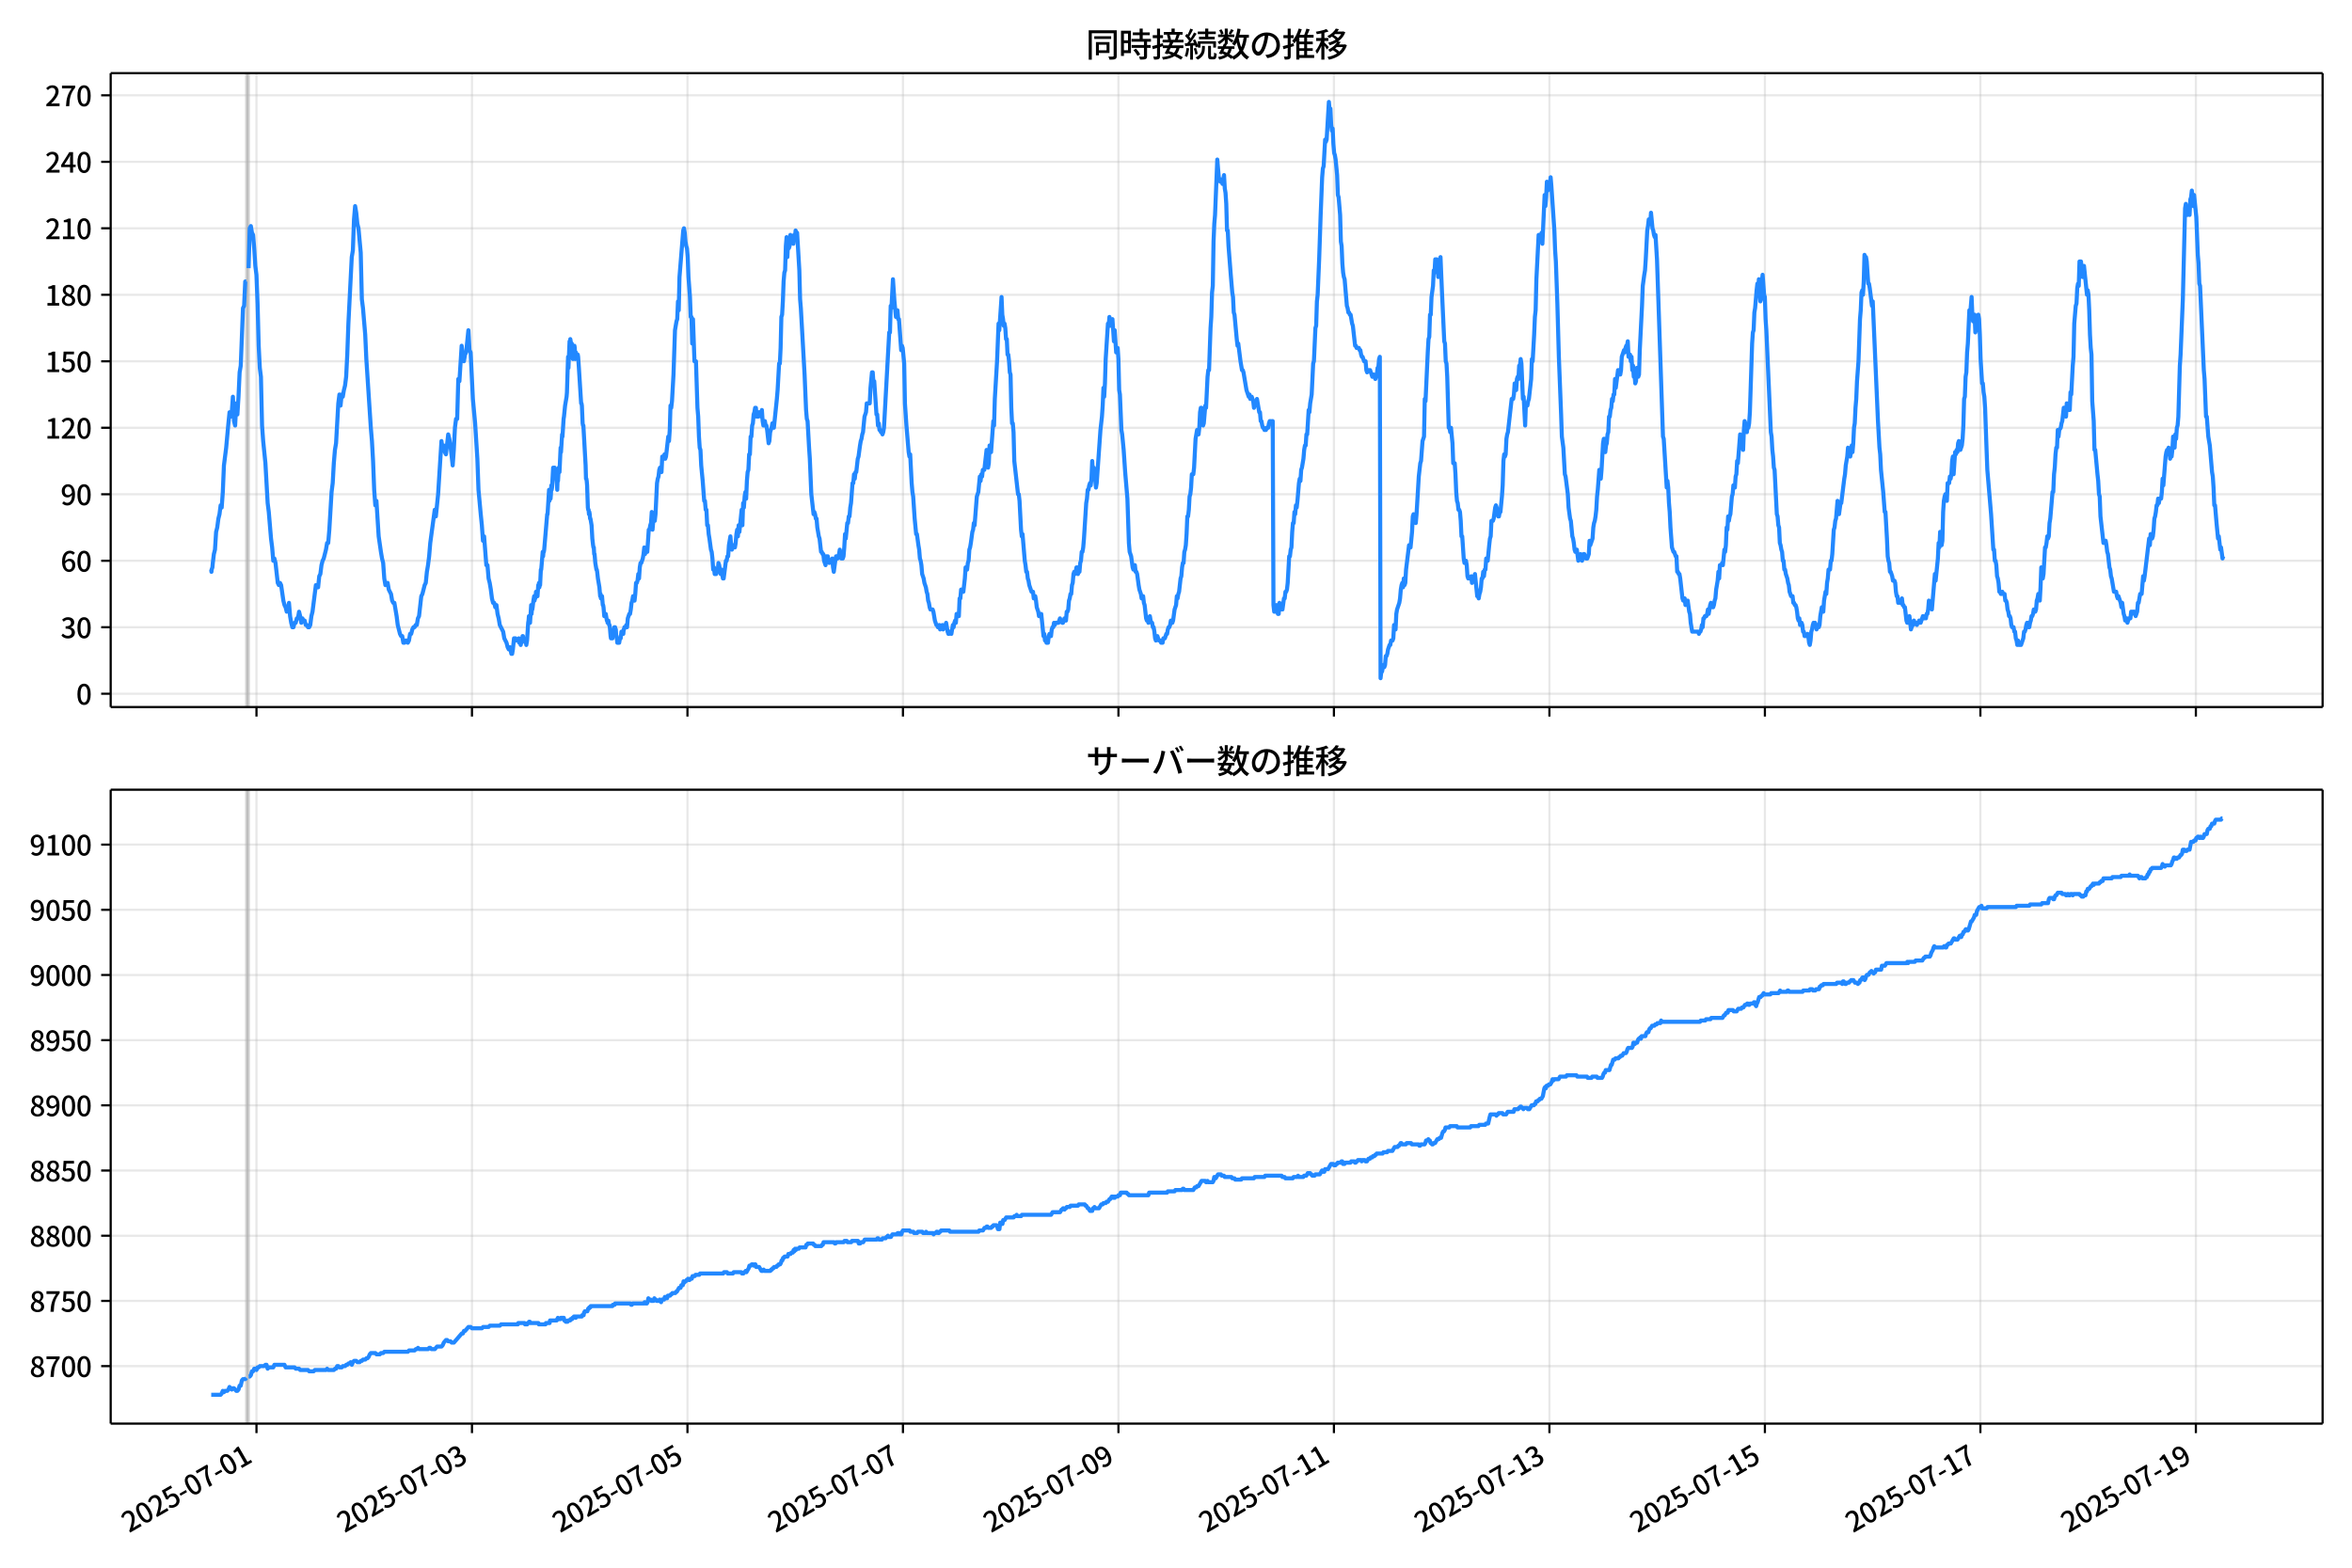 <!DOCTYPE svg  PUBLIC '-//W3C//DTD SVG 1.1//EN'  'http://www.w3.org/Graphics/SVG/1.1/DTD/svg11.dtd'>
<svg version="1.1" viewBox="0 0 864 576" xmlns="http://www.w3.org/2000/svg" xmlns:xlink="http://www.w3.org/1999/xlink">
 <defs>
  <style type="text/css">*{stroke-linejoin: round; stroke-linecap: butt}</style>
 </defs>
 <g id="aa">
  <g id="ab">
   <path d="m0 576h864v-576h-864z" fill="#fff"/>
  </g>
  <g id="ac">
   <g id="ad">
    <path d="m40.66 259.78h812.54v-232.9h-812.54z" fill="#fff"/>
   </g>
   <g id="ae">
    <path d="m90.508 259.78h.825v-232.9h-.825z" clip-path="url(#c)" fill="#808080" opacity=".3" stroke="#808080"/>
   </g>
   <g id="af">
    <g id="ag">
     <g id="ah">
      <path d="m94.218 259.78v-232.9" clip-path="url(#c)" fill="none" stroke="#b0b0b0" stroke-linecap="square" stroke-opacity=".3" stroke-width=".8"/>
     </g>
     <g id="ai">
      <defs>
       <path id="e" d="m0 0v3.5" stroke="#000" stroke-width=".8"/>
      </defs>
      <use x="94.218" y="259.778" stroke="#000000" stroke-width=".8" xlink:href="#e"/>
     </g>
    </g>
    <g id="aj">
     <g id="ak">
      <path d="m173.38 259.78v-232.9" clip-path="url(#c)" fill="none" stroke="#b0b0b0" stroke-linecap="square" stroke-opacity=".3" stroke-width=".8"/>
     </g>
     <g id="al">
      <use x="173.377" y="259.778" stroke="#000000" stroke-width=".8" xlink:href="#e"/>
     </g>
    </g>
    <g id="am">
     <g id="an">
      <path d="m252.54 259.78v-232.9" clip-path="url(#c)" fill="none" stroke="#b0b0b0" stroke-linecap="square" stroke-opacity=".3" stroke-width=".8"/>
     </g>
     <g id="ao">
      <use x="252.536" y="259.778" stroke="#000000" stroke-width=".8" xlink:href="#e"/>
     </g>
    </g>
    <g id="ap">
     <g id="aq">
      <path d="m331.69 259.78v-232.9" clip-path="url(#c)" fill="none" stroke="#b0b0b0" stroke-linecap="square" stroke-opacity=".3" stroke-width=".8"/>
     </g>
     <g id="ar">
      <use x="331.694" y="259.778" stroke="#000000" stroke-width=".8" xlink:href="#e"/>
     </g>
    </g>
    <g id="as">
     <g id="at">
      <path d="m410.85 259.78v-232.9" clip-path="url(#c)" fill="none" stroke="#b0b0b0" stroke-linecap="square" stroke-opacity=".3" stroke-width=".8"/>
     </g>
     <g id="au">
      <use x="410.853" y="259.778" stroke="#000000" stroke-width=".8" xlink:href="#e"/>
     </g>
    </g>
    <g id="av">
     <g id="aw">
      <path d="m490.01 259.78v-232.9" clip-path="url(#c)" fill="none" stroke="#b0b0b0" stroke-linecap="square" stroke-opacity=".3" stroke-width=".8"/>
     </g>
     <g id="ax">
      <use x="490.012" y="259.778" stroke="#000000" stroke-width=".8" xlink:href="#e"/>
     </g>
    </g>
    <g id="ay">
     <g id="az">
      <path d="m569.17 259.78v-232.9" clip-path="url(#c)" fill="none" stroke="#b0b0b0" stroke-linecap="square" stroke-opacity=".3" stroke-width=".8"/>
     </g>
     <g id="ba">
      <use x="569.17" y="259.778" stroke="#000000" stroke-width=".8" xlink:href="#e"/>
     </g>
    </g>
    <g id="bb">
     <g id="bc">
      <path d="m648.33 259.78v-232.9" clip-path="url(#c)" fill="none" stroke="#b0b0b0" stroke-linecap="square" stroke-opacity=".3" stroke-width=".8"/>
     </g>
     <g id="bd">
      <use x="648.329" y="259.778" stroke="#000000" stroke-width=".8" xlink:href="#e"/>
     </g>
    </g>
    <g id="be">
     <g id="bf">
      <path d="m727.49 259.78v-232.9" clip-path="url(#c)" fill="none" stroke="#b0b0b0" stroke-linecap="square" stroke-opacity=".3" stroke-width=".8"/>
     </g>
     <g id="bg">
      <use x="727.488" y="259.778" stroke="#000000" stroke-width=".8" xlink:href="#e"/>
     </g>
    </g>
    <g id="bh">
     <g id="bi">
      <path d="m806.65 259.78v-232.9" clip-path="url(#c)" fill="none" stroke="#b0b0b0" stroke-linecap="square" stroke-opacity=".3" stroke-width=".8"/>
     </g>
     <g id="bj">
      <use x="806.646" y="259.778" stroke="#000000" stroke-width=".8" xlink:href="#e"/>
     </g>
    </g>
   </g>
   <g id="bk">
    <g id="bl">
     <g id="bm">
      <path d="m40.66 254.89h812.54" clip-path="url(#c)" fill="none" stroke="#b0b0b0" stroke-linecap="square" stroke-opacity=".3" stroke-width=".8"/>
     </g>
     <g id="bn">
      <defs>
       <path id="g" d="m0 0h-3.5" stroke="#000" stroke-width=".8"/>
      </defs>
      <use x="40.66" y="254.892" stroke="#000000" stroke-width=".8" xlink:href="#g"/>
     </g>
     <g id="bo">
      <!-- 0 -->
      <g transform="translate(27.96 258.88) scale(.1 -.1)">
       <defs>
        <path id="a" transform="scale(.016)" d="m1830-90q-460 0-806 275-346 276-535 823-188 547-188 1366 0 820 188 1357 189 538 535 803 346 266 806 266 461 0 800-269 340-269 528-803 189-534 189-1354 0-819-189-1366-188-547-528-823-339-275-800-275zm0 589q237 0 422 185 186 186 288 599 103 413 103 1091 0 679-103 1082-102 403-288 582-185 180-422 180-236 0-422-180-186-179-292-582-105-403-105-1082 0-678 105-1091 106-413 292-599 186-185 422-185z"/>
       </defs>
       <use xlink:href="#a"/>
      </g>
     </g>
    </g>
    <g id="bp">
     <g id="bq">
      <path d="m40.66 230.46h812.54" clip-path="url(#c)" fill="none" stroke="#b0b0b0" stroke-linecap="square" stroke-opacity=".3" stroke-width=".8"/>
     </g>
     <g id="br">
      <use x="40.66" y="230.462" stroke="#000000" stroke-width=".8" xlink:href="#g"/>
     </g>
     <g id="bs">
      <!-- 30 -->
      <g transform="translate(22.26 234.45) scale(.1 -.1)">
       <defs>
        <path id="m" transform="scale(.016)" d="m1715-90q-371 0-656 90t-503 240q-217 150-377 323l359 474q211-205 479-359 269-153 634-153 269 0 467 92 199 93 311 266t112 423q0 256-125 451t-429 300q-304 106-835 106v551q467 0 732 105 266 106 384 291 119 186 119 423 0 307-192 489-192 183-531 183-269 0-503-119-233-118-438-316l-384 460q282 256 614 413 333 157 737 157 422 0 748-144 327-144 512-413 186-269 186-659 0-403-221-685-221-281-592-422v-26q269-70 490-227t349-400 128-557q0-422-215-726-214-304-573-468-358-163-787-163z"/>
       </defs>
       <use xlink:href="#m"/>
       <use transform="translate(57)" xlink:href="#a"/>
      </g>
     </g>
    </g>
    <g id="bt">
     <g id="bu">
      <path d="m40.66 206.03h812.54" clip-path="url(#c)" fill="none" stroke="#b0b0b0" stroke-linecap="square" stroke-opacity=".3" stroke-width=".8"/>
     </g>
     <g id="bv">
      <use x="40.66" y="206.032" stroke="#000000" stroke-width=".8" xlink:href="#g"/>
     </g>
     <g id="bw">
      <!-- 60 -->
      <g transform="translate(22.26 210.02) scale(.1 -.1)">
       <defs>
        <path id="w" transform="scale(.016)" d="m1971-90q-339 0-634 144-294 144-518 435-224 292-352 733-128 442-128 1044 0 678 147 1161 148 483 397 784 250 301 570 445t665 144q397 0 688-147 292-147 490-359l-403-448q-128 154-327 253-198 99-409 99-307 0-567-182-259-182-413-605-153-422-153-1145 0-608 115-1002t326-589q212-195 493-195 212 0 375 121 163 122 259 343t96 522q0 300-90 511-89 212-259 320-169 109-419 109-211 0-451-134t-458-461l-25 538q134 192 313 323t374 201q196 71 375 71 397 0 694-163 298-163 467-490 170-326 170-825 0-468-195-817-195-348-512-544-317-195-701-195z"/>
       </defs>
       <use xlink:href="#w"/>
       <use transform="translate(57)" xlink:href="#a"/>
      </g>
     </g>
    </g>
    <g id="bx">
     <g id="by">
      <path d="m40.66 181.6h812.54" clip-path="url(#c)" fill="none" stroke="#b0b0b0" stroke-linecap="square" stroke-opacity=".3" stroke-width=".8"/>
     </g>
     <g id="bz">
      <use x="40.66" y="181.602" stroke="#000000" stroke-width=".8" xlink:href="#g"/>
     </g>
     <g id="ca">
      <!-- 90 -->
      <g transform="translate(22.26 185.59) scale(.1 -.1)">
       <defs>
        <path id="l" transform="scale(.016)" d="m1562-90q-410 0-708 150-297 151-502 356l403 461q141-160 346-256t422-96q224 0 425 102 202 103 352 333 151 230 237 614 87 384 87 941 0 589-115 970t-323 563-496 182q-205 0-372-118-166-118-262-336t-96-525q0-301 86-512 87-211 259-323 173-112 417-112 224 0 460 141 237 141 448 461l32-544q-134-180-313-314t-371-208-384-74q-391 0-689 166-297 167-467 496-169 330-169 823 0 467 195 816t515 541 698 192q339 0 636-138 298-137 519-419 221-281 349-710t128-1018q0-691-141-1187t-391-807q-249-310-563-461-313-150-652-150z"/>
       </defs>
       <use xlink:href="#l"/>
       <use transform="translate(57)" xlink:href="#a"/>
      </g>
     </g>
    </g>
    <g id="cb">
     <g id="cc">
      <path d="m40.66 157.17h812.54" clip-path="url(#c)" fill="none" stroke="#b0b0b0" stroke-linecap="square" stroke-opacity=".3" stroke-width=".8"/>
     </g>
     <g id="cd">
      <use x="40.66" y="157.172" stroke="#000000" stroke-width=".8" xlink:href="#g"/>
     </g>
     <g id="ce">
      <!-- 120 -->
      <g transform="translate(16.56 161.16) scale(.1 -.1)">
       <defs>
        <path id="j" transform="scale(.016)" d="m544 0v608h1037v3277h-845v467q333 58 579 147 247 90 451 218h557v-4109h915v-608h-2694z"/>
        <path id="b" transform="scale(.016)" d="m282 0v429q697 621 1164 1136 468 515 701 956 234 442 234 826 0 256-87 451-86 196-262 301-176 106-445 106-275 0-506-151-230-150-422-368l-416 410q301 333 637 518 336 186 803 186 429 0 749-176t496-493 176-745q0-455-224-919t-615-935q-390-470-889-950 186 20 394 36t374 16h1184v-634h-3046z"/>
       </defs>
       <use xlink:href="#j"/>
       <use transform="translate(57)" xlink:href="#b"/>
       <use transform="translate(114)" xlink:href="#a"/>
      </g>
     </g>
    </g>
    <g id="cf">
     <g id="cg">
      <path d="m40.66 132.74h812.54" clip-path="url(#c)" fill="none" stroke="#b0b0b0" stroke-linecap="square" stroke-opacity=".3" stroke-width=".8"/>
     </g>
     <g id="ch">
      <use x="40.66" y="132.743" stroke="#000000" stroke-width=".8" xlink:href="#g"/>
     </g>
     <g id="ci">
      <!-- 150 -->
      <g transform="translate(16.56 136.73) scale(.1 -.1)">
       <defs>
        <path id="h" transform="scale(.016)" d="m1715-90q-365 0-653 90t-506 237q-217 147-383 307l352 480q134-134 294-246t361-183q202-70 452-70 262 0 473 118 212 119 333 346 122 227 122 541 0 460-247 716-246 256-649 256-224 0-384-64t-365-198l-365 237 141 2240h2387v-627h-1747l-109-1204q154 77 307 118 154 42 340 42 397 0 723-160t518-490q192-329 192-847 0-519-224-887t-586-560q-361-192-777-192z"/>
       </defs>
       <use xlink:href="#j"/>
       <use transform="translate(57)" xlink:href="#h"/>
       <use transform="translate(114)" xlink:href="#a"/>
      </g>
     </g>
    </g>
    <g id="cj">
     <g id="ck">
      <path d="m40.66 108.31h812.54" clip-path="url(#c)" fill="none" stroke="#b0b0b0" stroke-linecap="square" stroke-opacity=".3" stroke-width=".8"/>
     </g>
     <g id="cl">
      <use x="40.66" y="108.313" stroke="#000000" stroke-width=".8" xlink:href="#g"/>
     </g>
     <g id="cm">
      <!-- 180 -->
      <g transform="translate(16.56 112.3) scale(.1 -.1)">
       <defs>
        <path id="k" transform="scale(.016)" d="m1830-90q-441 0-787 163-345 164-547 448-202 285-202 650 0 314 122 557t314 419 403 291v32q-256 186-442 458-185 272-185 643 0 365 176 640t480 425q304 151 694 151 410 0 704-160t457-439q164-278 164-649 0-237-96-448t-234-381q-137-169-291-278v-32q218-115 397-285 179-169 288-406t109-557q0-346-189-628-189-281-532-448-342-166-803-166zm314 2708q205 198 310 419 106 221 106 464 0 211-83 384t-247 272q-163 99-393 99-288 0-480-183-192-182-192-502 0-256 134-429 135-172 359-294t486-230zm-294-2170q236 0 418 89 183 90 285 253 103 164 103 388 0 211-90 367-89 157-246 272-157 116-368 215t-454 195q-244-173-398-426-153-252-153-553 0-237 118-416 119-179 324-282 205-102 461-102z"/>
       </defs>
       <use xlink:href="#j"/>
       <use transform="translate(57)" xlink:href="#k"/>
       <use transform="translate(114)" xlink:href="#a"/>
      </g>
     </g>
    </g>
    <g id="cn">
     <g id="co">
      <path d="m40.66 83.883h812.54" clip-path="url(#c)" fill="none" stroke="#b0b0b0" stroke-linecap="square" stroke-opacity=".3" stroke-width=".8"/>
     </g>
     <g id="cp">
      <use x="40.66" y="83.883" stroke="#000000" stroke-width=".8" xlink:href="#g"/>
     </g>
     <g id="cq">
      <!-- 210 -->
      <g transform="translate(16.56 87.868) scale(.1 -.1)">
       <use xlink:href="#b"/>
       <use transform="translate(57)" xlink:href="#j"/>
       <use transform="translate(114)" xlink:href="#a"/>
      </g>
     </g>
    </g>
    <g id="cr">
     <g id="cs">
      <path d="m40.66 59.453h812.54" clip-path="url(#c)" fill="none" stroke="#b0b0b0" stroke-linecap="square" stroke-opacity=".3" stroke-width=".8"/>
     </g>
     <g id="ct">
      <use x="40.66" y="59.453" stroke="#000000" stroke-width=".8" xlink:href="#g"/>
     </g>
     <g id="cu">
      <!-- 240 -->
      <g transform="translate(16.56 63.438) scale(.1 -.1)">
       <defs>
        <path id="x" transform="scale(.016)" d="m2170 0v3072q0 192 12 457 13 266 20 458h-26q-90-179-183-365-92-185-195-364l-921-1415h2579v-576h-3328v493l1875 2957h858v-4717h-691z"/>
       </defs>
       <use xlink:href="#b"/>
       <use transform="translate(57)" xlink:href="#x"/>
       <use transform="translate(114)" xlink:href="#a"/>
      </g>
     </g>
    </g>
    <g id="cv">
     <g id="cw">
      <path d="m40.66 35.023h812.54" clip-path="url(#c)" fill="none" stroke="#b0b0b0" stroke-linecap="square" stroke-opacity=".3" stroke-width=".8"/>
     </g>
     <g id="cx">
      <use x="40.66" y="35.023" stroke="#000000" stroke-width=".8" xlink:href="#g"/>
     </g>
     <g id="cy">
      <!-- 270 -->
      <g transform="translate(16.56 39.008) scale(.1 -.1)">
       <defs>
        <path id="i" transform="scale(.016)" d="m1235 0q32 646 109 1187t224 1024 384 941 576 938h-2208v627h3027v-455q-409-512-665-989-256-476-397-969t-205-1053-90-1251h-755z"/>
       </defs>
       <use xlink:href="#b"/>
       <use transform="translate(57)" xlink:href="#i"/>
       <use transform="translate(114)" xlink:href="#a"/>
      </g>
     </g>
    </g>
   </g>
   <g id="cz">
    <path d="m77.594 209.29.078.814.069-.814.286-.814.146-1.629.389-3.257.411-1.629.414-6.515.411-1.629.427-3.257.41-1.629.413-3.257.388.814.412-5.7.412-9.772.825-6.515.825-8.958.412-4.072.412 1.629.412-1.629.412-5.7.412 8.958.412 1.629.412-8.143.412 4.072.412-6.515.412-8.958.412-2.443.825-21.173.412-.814.412-8.958h.412m.825-4.886.412-14.658.412-.814.412 2.443.412.814.412 4.886.412 6.515.412 3.257.412 10.586.412 15.472.412 8.143.412 3.257.412 17.915.412 5.7.825 8.143.825 14.658.412 3.257.825 9.772.412 3.257.412 4.886.412-.814.412 1.629.825 7.329.412.814.412-.814.412.814.825 5.7.412 1.629.412.814.412 1.629.412-.814.412-2.443.412 4.886.412 2.443.412 1.629h.412l.412-1.629h.412l.412-1.629h.412l.412-2.443.412 1.629.412 2.443.412-1.629.412.814h.412l.412 1.629h.412l.412.814h.412l.412-.814.412-3.257.412-1.629 1.237-9.772.412.814h.412l.412-4.072.412-.814.412-3.257.412-1.629.412-.814.825-3.257.412-2.443h.412l.412-4.886.825-13.844.412-3.257.412-7.329.412-4.886.412-2.443.825-14.658.412-3.257.412 4.072.412-4.072.412.814.412-2.443.412-1.629.412-3.257.412-8.143.412-11.401 1.237-24.43.412-2.443.412-11.401.412-4.886.412 2.443.412 4.072.412 1.629.825 8.958.412 17.101.412 3.257.825 9.772.412 8.958 1.649 25.244.412 4.886.412 7.329.412 10.586.412 5.7.412-1.629.825 13.029.825 5.7.412 2.443.412 1.629.412 5.7.412 2.443.412-.814h.412l.412 2.443.825 1.629.412 2.443.412.814h.412l.825 4.886.412 3.257.825 3.257.412.814h.412l.412 2.443h.412l.412-.814h.412l.412.814.412-.814.412-2.443h.412l.412-1.629.412-.814h.412l.412-.814h.412l.412-2.443.412-.814.825-7.329.412-.814.825-3.257.412-.814.412-4.072.412-2.443.412-3.257.412-4.886 1.649-12.215.412 2.443.825-8.143 1.237-19.544.412 3.257.412-1.629.412 2.443.412.814.825-7.329.412 1.629.412 2.443.825 7.329.412-5.7.412-8.143.412-3.257h.412l.412-14.658.412.814.825-13.029.412 4.072.412 1.629.412-2.443.412-.814.825-8.143.412 7.329.412.814.825 17.101.825 8.958.825 13.029.412 11.401.825 8.958.412 4.072.412 5.7.412-1.629.825 10.586h.412l.412 4.886.412 1.629.412 2.443.412 3.257.412 1.629h.412l.412 1.629.412-.814.412 3.257.412 1.629.412 2.443 1.237 2.443.412 2.443.825 1.629.412 1.629.412.814.412-.814.55 2.443h.275l.275-1.629.412-4.072h.275l.137.814.137-.814.137.814h.962l.137-.814.137 1.629h.137l.137-.814.275 1.629.137-.814h.137l.137-1.629.137.814.137-1.629h.137l.275 1.629h.55l.137.814h.137l.137.814.275-1.629.412-6.515.137-.814.137-1.629h.275l.137 2.443.412-6.515.137 3.257.137-1.629h.137l.137-.814.275-2.443.275-1.629.137 1.629.137-.814h.137l.137-.814.137-1.629h.275l.137 1.629h.137l.275-4.072h.137l.137-.814.137 1.629.137-1.629.137.814.275-5.7h.137l.55-6.515.137 1.629.137-1.629h.137l.137-.814 1.099-13.029h.137l.55-8.958.137 4.072.137-2.443h.137l.137 1.629.137-1.629.137-3.257.137 1.629.137-.814.412-7.329.275 1.629.137-1.629h.137l.137.814.137 2.443h.137l.137.814h.137l.275 4.072.137-4.072.137.814.275-4.886.275 1.629.412-8.958.137 1.629.412-6.515.137.814.412-6.515.137-.814.412-4.072.55-3.257.137-1.629.275-8.958.137-4.072.137 4.072.412-9.772.137.814.137-1.629.412 2.443.137-.814.412 5.7.137-4.886.275 2.443.137-2.443.137.814.137 4.072.275-2.443.137.814h.55l.137.814.275 4.072.825 13.029h.137l.137.814.275 6.515.137.814h.137l.825 14.658.137 4.886h.137l.137.814.137 1.629.275 8.143.137.814h.137l.137 1.629.137-.814.137.814.137 1.629h.137l.412 2.443.275 4.886.275 2.443.137.814h.137l.137 2.443h.137l.275 3.257.412 2.443h.137l.137.814.275 2.443.55 3.257.275 3.257.137-.814.137 1.629.137-.814h.275l.275 3.257h.137l.137.814.275 3.257h.275l.137-.814h.137l.412 2.443h.137l.137.814.137-.814h.137l.275 1.629h.137l.137.814.275 3.257.137.814h.275l.137-.814.137.814.275-2.443h.137l.275-1.629.137.814.137-.814.137.814h.137l.137 2.443h.137l.275 2.443h.687l.275-1.629h.275l.275-2.443h.275l.137.814h.275l.137-1.629h.137l.137-.814h.412l.275-.814.275.814.275-3.257.55-1.629h.275l.275-1.629.275-2.443.275-.814.275-1.629.55 1.629.275-2.443.275-4.072h.275l.275-.814.275-2.443.275 1.629.275-4.072.275-1.629h.275l.55-1.629.275-1.629.275-2.443.275 2.443.275-1.629.275.814h.275l.55-8.143h.275l.275-1.629.275-.814.275-4.072.275 6.515.275-3.257h.55l.275-2.443.55-11.401.275-1.629.275-.814.275-2.443.275-.814.55 1.629.275-5.7.275.814h.275l.275-1.629.275 1.629.275-.814.825-7.329.275 1.629.275-4.072.275-8.958.275.814.275-2.443.55-9.772.55-16.287.55-3.257.275-.814.275-6.515.275 3.257.275-12.215 1.374-17.101.275-.814.275 1.629.275 3.257.275 1.629.275.814.275 3.257.275 7.329.55 7.329.275 7.329h.275l.275 9.772.275-8.958.55 15.472h.55l.55 17.101.275 3.257.275 7.329.275 4.072.275.814.275 5.7.55 5.7.55 7.329h.275l.275 3.257h.275l.275 5.7h.275l.275 3.257.275 1.629.55 4.072.275.814.275 2.443.275 4.072.275-.814.275 2.443h.55l.275-.814h.275l.275-3.257.275.814.55 3.257.275-1.629.55 3.257h.275l.825-6.515h.275l.275-1.629h.275l.275-4.072.55-3.257.275 3.257.275 1.629.55-1.629h.275l.275.814.275-1.629.275-3.257.275-1.629.275 2.443.275-4.072.275 2.443.825-8.143.275 5.7.275-8.143.275 1.629.275-4.072.275-1.629.275 2.443.275-6.515.275-3.257.275-.814.275-5.7h.275l.275-6.515h.275l.275-4.072.275-.814.275-3.257.275-.814.275-1.629h.275l.275 3.257.275-1.629.275 1.629.275-1.629h.55l.275 1.629.275-2.443.275 4.072.275 1.629h.275l.275-1.629.275 1.629h.275l.275 1.629.55 4.886.275-.814.275-3.257.55-1.629.275-1.629.55 1.629 1.099-10.586.275-3.257.55-9.772h.275l.275-5.7.275-11.401.275-.814.275-4.886.275-7.329.275-3.257.275-.814.275-8.958.275-3.257.275 7.329.275-5.7.275 2.443.275-.814.275-4.072.275 2.443.55-1.629.275 2.443.275-3.257.275 1.629.275-3.257.275.814h.275l.825 13.844.275 10.586.275 3.257 1.374 24.43.55 13.029.275 3.257.275.814.55 9.772.275 4.072.55 13.029.825 7.329.275-.814.275.814.275 1.629h.275l.275 3.257.55 3.257.275.814.55 4.886h.275l.275.814h.275l.275 2.443.55 1.629.275-3.257.275.814.275-.814.275 1.629.275.814.275-.814h.55l.275-.814.275 3.257.275 1.629.55-4.072.275-1.629h.275l.275.814.55-1.629.275-1.629.55 3.257.275-1.629.275 1.629.275-.814.275-3.257.275-4.886.275 1.629.55-5.7h.275l.275-2.443h.275l.275-3.257.275-1.629.55-7.329h.275l.275-3.257.275 1.629.275-2.443h.275l.55-4.886.275-.814.55-4.072.275-1.629.275-.814.275-1.629.275-.814.55-5.7.55-1.629.275-3.257h1.099l.275-5.7.55-5.7h.275l.275 4.072.275-.814.825 12.215h.275l.275 4.072.275-.814.275 2.443h.275l.275.814h.275l.275.814.275-.814.275-1.629 1.924-35.016h.275l.275-9.772.275.814.55-10.586.55 8.143.55 5.7.275-.814.275-1.629.275 3.257h.275l.825 11.401.275-1.629.275.814.55 5.7.275 14.658.55 8.143.825 9.772.275 1.629.275-.814.55 10.586.275 3.257.275 1.629.55 8.143.55 5.7h.275l.55 4.072.275 1.629.275 3.257.275.814.275 1.629.275 3.257.55 1.629.275 1.629.55 1.629.275 1.629.275.814.275 2.443.275.814.275 1.629.275.814h.825l.275.814.55 3.257.55 1.629h.275l.275.814h.275l.275-.814.275 1.629.275-.814h.275l.275-.814.275 1.629.55-1.629.275.814.275-1.629.55 3.257.275.814h.275l.275-.814h.275l.275.814.55-3.257.275.814.275-1.629.275-.814.275.814.275-3.257.275.814h.55l.275-6.515h.275l.275-3.257.275.814h.55l.55-4.886.275-4.072h.275l.275.814.275-2.443.275-.814.275-4.072.275-.814.275-1.629.55-4.072.275-.814.275-2.443.275.814.825-10.586.55-1.629.55-5.7.275 1.629.275-2.443.275.814.275-2.443h.55l.825-7.329.275 2.443.275 4.072.275-1.629.275-6.515.275 2.443h.275l.825-11.401.275 1.629.275-9.772.825-13.844.55-13.844.275 2.443.825-12.215.275 6.515.275 1.629.275 2.443.275-.814.275 1.629.275 4.072h.275l.275 5.7h.275l.275 2.443.275 4.072.275.814.275 12.215.275 5.7h.275l.275 3.257.275 10.586 1.374 12.215h.275l.275 2.443.55 10.586.275 2.443.275-.814.825 9.772.275 1.629.275 2.443h.275l.275 2.443.275.814.275 1.629.825 2.443h.55l.275 2.443.275-.814h.275l.275 1.629.275 2.443.55 1.629.275 1.629h.275l.275-.814h.275l.825 8.143.275-.814.275 2.443h.275l.275.814h.55l.275-2.443.275-.814.275.814h.275l.275-2.443.275-.814h.275l.275-1.629.275.814.275-.814h1.099l.55-1.629.275.814h.275l.275.814h.275l.55-1.629h.275l.275.814.275-3.257h.275l.275-.814.275-3.257.275-.814.275-1.629h.275l.275-3.257.275-.814.275-3.257.275-.814.275.814.275-.814.275-1.629h.275l.275 2.443.275-1.629.275.814.275-3.257.275-.814.275-3.257h.275l.275-1.629.275-3.257.825-13.029.275-1.629.275-3.257h.275l.275-1.629.275-.814.275.814.275-2.443.275-6.515.275 4.886.275-2.443.275 1.629.55 5.7.275-1.629 1.374-19.544.55-4.886.275-4.072.275-6.515.275 3.257.275-4.886.275-8.958.825-13.029.275.814.275-3.257.275 3.257.275-2.443.275.814.275-.814.55 8.143.275-4.072.55 8.143.275-1.629h.275l.275 4.072.275 11.401.275 1.629.55 13.029.275 1.629.55 5.7.55 8.143.825 9.772.55 16.287.275 3.257.55 1.629.55 4.072.275.814h.275l.275-1.629.275 2.443h.275l.275.814.55 4.072.275 1.629.55 1.629.275 1.629h.275l.275-.814.275 2.443.275.814.55 4.886.275.814.275-.814.275 1.629.275-1.629.275-.814.275 1.629.275.814h.275l.275 1.629h.275l.275 1.629.275 2.443.275.814.55-1.629.55 1.629h.55l.275.814h.55l.275-1.629h.55l.55-1.629h.275l.275-1.629.275-.814h.275l.275-.814.275-1.629h.275l.275.814.275-.814.55-4.072.55-1.629.275-3.257.275.814.275-1.629.275-.814.55-4.886.275-.814.275-3.257.275-1.629h.275l.275-4.072.275-.814.275-1.629.275-4.072.275-6.515h.275l.275-2.443.275-4.886.275-.814.275-2.443.275-4.886h.55l.275-2.443.55-10.586.55-3.257h.275l.275 1.629.275-2.443.275-5.7.275-1.629h.275l.55 6.515.275-.814.55-6.515.275.814.55-11.401.275-2.443h.275l.55-15.472.275-4.072.275-8.958.275-2.443.275-16.287.275-6.515.275-3.257.825-20.358.55 6.515.55 1.629.275-.814h.275l.275 1.629.55-3.257.275 4.886.275 1.629.275 4.072.275 9.772h.275l.275 5.7.825 10.586.55 6.515.275 1.629.275 5.7.275.814.825 8.958.275 2.443.275-.814.825 6.515.55 3.257h.275l.275.814 1.099 6.515.825 2.443.275-.814.275 1.629.275-.814h.275l.55 1.629.275 2.443.275-1.629.275.814.275-.814.275-1.629.825 4.886h.275l.275 3.257h.275l.275 1.629.275.814h.275l.275.814h.55l.275-.814h.55l.275-1.629.275-.814h.275l.275.814.275-.814h.275l.275 67.589.275 2.443h.275l.275-1.629.275-.814.275 2.443.275.814h.275l.275-4.072.275.814.275 1.629.275-.814.275.814.55-4.072h.275l.275-2.443h.275l.275-.814.275-2.443.55-9.772h.275l.275-2.443.275-.814.275-5.7.275-3.257h.275l.275-4.072.275.814.275-3.257.275.814.275-2.443.55-6.515.275-1.629.275.814.275-4.072.275-.814.55-3.257.275-3.257.275-1.629h.275l.275-4.072h.275l.55-8.958.275.814.275-3.257.55-3.257.55-11.401.275-.814.55-12.215.275-.814.275-8.958.275-2.443.55-13.029.55-16.287.55-13.844.275-3.257.275-.814.55-9.772.275.814.275-.814.825-13.844.275 3.257.275-.814.275 5.7.275 2.443.275-.814.275 5.7.275 3.257.275.814.275 1.629.55 5.7.275 7.329.275.814.55 6.515.275 9.772.275 1.629.275 6.515.275 3.257.275 1.629.275.814.825 9.772.275.814.275 1.629h.275l.275.814h.275l.55 3.257.275.814.825 7.329h.275l.275.814h.825l.275.814h.275l.275 1.629.275.814h.275l.55 1.629h.55l.275 3.257.275.814.275-.814h.825l.825 2.443.275-.814h.275l.55 1.629.55-1.629.275-2.443h.275l.275-3.257.275-.814.275 118.08.275-2.443h.275l.275-1.629.275-.814.275.814.275-.814.275-3.257h.275l.275-.814.275-1.629.55-1.629h.275l.275-1.629h.55l.275-.814.275-4.886h.275l.275 1.629.275-5.7.275-1.629.825-2.443.275-1.629.275-3.257.275-1.629.275-.814.275 1.629.275-3.257.275 2.443.275-.814.275-4.886 1.099-8.958h.275l.275.814.55-5.7.275-5.7.275-.814.275 2.443.275-.814.275 1.629.275-3.257.825-13.844.55-4.886.275-.814.55-7.329.55-1.629.275-13.844.275.814.825-17.915.275-4.886.275-.814.275-8.143h.275l.275-6.515.55-4.072.275-5.7.275.814.275-4.886.275.814.275-.814.55 6.515.275-4.072h.275l.275-3.257.55 13.029.825 17.915.275.814.275 6.515.275.814.275 4.886.55 18.73h.275l.275 1.629.275-1.629.55 5.7.275 7.329h.55l.275 4.072.275 6.515.275 3.257.275.814.275 2.443h.275l.275.814.275 3.257.275 5.7h.275l.55 8.143.275 1.629h.275l.275-.814.275 1.629.275 4.072.275.814h.825l.275-.814.275 2.443.275-.814h.275l.275-1.629.275-.814.825 8.143h.275l.275.814.275-1.629.275-.814.275-1.629.275-3.257h.275l.275-2.443.275 1.629.275-2.443h.275l.275-4.072.275.814h.275l.55-5.7.275-2.443.275-.814.275-5.7h.55l.275-.814.55-4.072.275-.814.275.814.275 2.443.275.814h.275l.275-1.629h.275l.55-5.7.275-4.072.275-8.958.275-2.443.275.814.275-.814.275-5.7.275-1.629.275-.814 1.374-12.215h.55l.275-1.629.275-4.072.275 1.629.275.814.275-4.072.275-.814.275.814.275-4.886h.275l.275-2.443.275 1.629.55 13.029.275-.814.55 10.586.275-8.143.275.814h.275l.275-1.629.275-.814.825-7.329.275-7.329.275.814.55-9.772.275-6.515.275-2.443.275-11.401.825-16.287h.275l.275 1.629.275-.814.275-1.629.275 4.072.825-17.915.275 4.072.275-3.257.275-5.7.275 3.257.825-2.443.275-2.443.275 3.257 1.099 16.287.275 7.329.275 4.072.55 15.472.55 19.544.825 21.173.275 8.143.55 4.072.55 9.772.275.814.825 6.515.275 4.886.55 4.072.275.814.55 5.7.275.814.275 1.629.275 2.443.275.814h.275l.275-.814.55 4.072.825-2.443.275 1.629.275.814.275-1.629.275-.814h.275l.55 1.629h.55l.55-1.629.275-4.886.275 1.629.825-2.443.275-4.072.275-1.629.275-.814.275-1.629.275-2.443.275-4.886.275-2.443.55-7.329.275 2.443.275.814.275-3.257.55-9.772.275-1.629h.275l.275 4.886.275-2.443.275-.814.275-3.257.275-.814.275-5.7h.275l.275-2.443.275-.814.275-3.257.275.814.275-2.443h.275l.275-5.7.275 3.257.825-6.515h.275l.275 1.629h.275l.275-1.629.275-4.886.825-2.443.275.814.275-1.629.275-.814h.275l.275-1.629.275 5.7.275-.814h.275l.275 2.443.275-1.629.275 4.886.275-1.629.275 4.072.275-.814.275 3.257.275-.814.275-4.886.275 3.257h.275l.275-.814.275-8.958.825-16.287.275-7.329.55-4.072.275-1.629.275-4.072.55-10.586.275-1.629.275-2.443h.275l.275 1.629.275-4.072.55 5.7.275.814.275 1.629.275.814.275-.814.55 8.958 2.199 65.146.275.814 1.099 17.915.275-2.443.275 2.443.275 5.7.275 3.257.275 5.7.55 7.329.55 1.629h.275l.55 1.629h.275l.275 5.7h.275l.275.814h.275l.275 1.629.825 7.329.275.814.275-.814h.275l.275 2.443.275-.814h.275l.275-.814.55 4.072.275.814.275 3.257.55 3.257h2.199l.275.814.275-.814h.275l.275-.814.275-1.629.275.814.275-3.257h.275l.275-.814h.55l.275-.814.275-1.629.275 1.629.55-3.257.275-.814.55 1.629h.275l.275-.814.275-1.629.275-.814.275-3.257.55-3.257.275-3.257.275 2.443.275-4.886h.55l.275-.814.275.814.55-5.7.275.814.275-2.443.275-6.515.275.814.275-4.886.275 1.629.275-1.629.275-.814.55-6.515.275-.814.275-3.257.275.814h.275l.275-4.072.275-.814.275-4.886.275.814.825-10.586.275 4.886.275-1.629.275.814.275 1.629.275-7.329.275-3.257.275.814.275 2.443.275.814.275-2.443.275.814.275-1.629.275-4.072.825-25.244.275-4.072.275-.814.275-6.515.275-1.629.55-6.515.275-2.443.275 3.257.275-4.886.55 8.143.275-.814.275-6.515.275-2.443.55 7.329.275.814.275 8.143.275 4.072 1.649 37.459.275 1.629.275 4.886.275 2.443.275 4.072.275.814.825 16.287.275.814.275 3.257.275.814.275 5.7.275.814.275 1.629.275.814.275 3.257h.275l.275 3.257h.275l.275 1.629.55 1.629.275 1.629.275.814.275 2.443.55 1.629h.55l.275 2.443h.275l.275.814h.275l.275.814.275 1.629.275 2.443.275.814.275-.814.275 2.443.275-.814h.275l.275.814.275 2.443h.275l.275 1.629h.825l.275-.814.275.814.275 2.443.275.814.275-1.629.275-3.257.275-.814.275-1.629.275-.814.275.814.275-.814.275.814.275 1.629.275-1.629h.275l.275.814.275-.814.275-3.257.55-3.257.275 1.629h.275l.275-4.072.55-3.257.275.814.275-4.072.275-1.629.275-3.257h.55l.275-3.257h.275l.275-2.443.55-8.958.275-.814.275-2.443.275-.814.55-6.515.275 3.257.275 1.629.55-4.072h.275l1.099-8.958.275-1.629.275-3.257.55-3.257.275-3.257.275.814.275 1.629.275.814.275-1.629.275-2.443.275 2.443.275-3.257.275-5.7.275-1.629.275-5.7.275-3.257.275-6.515.55-7.329.55-15.472.275-3.257.275-6.515.275-.814.275 1.629.275-4.886.275-9.772.275 2.443.275-1.629.275 1.629.55 8.143h.275l.275 1.629.825 6.515.275-1.629 1.924 43.974.55 9.772.275 2.443.275 5.7.825 8.143.55 7.329h.275l.55 9.772.275 6.515.275 1.629.275.814.275 3.257h.275l.55 1.629.275 1.629h.55l.275.814.275 3.257.275 1.629h.275l.275 2.443.275-.814.275.814h.55l.275-1.629.275 2.443h.275l.275.814h.275l.55 4.886.275.814h.275l.275-1.629.275-.814.55 4.886.55-1.629h.275l.275-1.629.275.814h.55l.275.814.275-.814h.275l.275-.814.275.814h.275l.825-2.443.275.814h.275l.275-.814.275.814.275-1.629h.275l.275-1.629.275-3.257 1.099 3.257 1.099-13.029.275 2.443.825-8.143.275-5.7.275 1.629.275-5.7.275 1.629.275 3.257.275-1.629.275-10.586.275-4.072.275-1.629.275-.814h.275l.275 2.443.275-6.515h.55l.275-2.443.275.814.275-1.629.275-4.886.275-1.629.275 6.515.55-8.143.275.814.275-1.629.275.814.275-3.257.275-.814.275 3.257h.275l.55-1.629.275-2.443.275-4.886.275-9.772.275-.814.275-7.329.275-1.629.275-7.329.275-3.257.55-12.215.275 1.629.55-6.515.275 6.515.275 2.443h.275l.275-2.443.275 6.515.275-1.629.275.814.55-5.7.275 1.629.275 5.7.275 8.958.55 8.958h.275l.275 3.257.275 1.629.275 4.072.55 15.472.275 7.329 1.374 16.287.825 13.029h.275l.275 4.072h.275l.275 1.629.275 4.072.275.814.275 1.629.275 3.257h.275l.275.814h.275l.275-.814.275.814h.55l.275 2.443h.275l.275.814.275 2.443.275.814.275 1.629h.275l.275.814.275 2.443.275.814h.55l.275 1.629h.275l.275 2.443.275.814.275 1.629.275-1.629.275 1.629h.825l.825-2.443.275-2.443h.275l.275-.814.275-1.629.275-.814h.275l.275 1.629h.275l.275-1.629.275-.814.275-1.629h.275l.275-.814.275-1.629h.275l.275.814.275-.814.275-3.257.275-.814.275-1.629h.275l.275 2.443.275-4.886.275-7.329.275.814.275 3.257.275-1.629.55-9.772h.275l.275-1.629.275-2.443.275.814.275-.814.275-4.886.275-1.629.825-9.772h.275l.275-6.515.275-2.443.275-4.886.275-2.443h.275l.275-6.515.275 2.443.275-2.443.55-.814.275-1.629.275-.814.55-4.886h.275l.55 3.257.275-4.886.275.814h.275l.275 1.629h.275l.275-6.515.275.814.55-10.586.275-3.257.275-12.215.55-6.515.275-.814.275-5.7.275-1.629.275.814.275-8.958h.55l.55 5.7h.275l.275-4.072 1.099 10.586.275-1.629.275 1.629.275 5.7.275 8.958.275 4.886.275 2.443.275 17.101.55 7.329.275 10.586h.275l.825 8.958.275 2.443.275 4.886.275.814.275 7.329 1.099 9.772h.55l.275-.814.275 1.629.275 2.443.275.814.55 4.886.275.814.275 2.443.275.814.825 4.886h.825l.275 1.629.275.814.275-.814.825 2.443.275 1.629.275-1.629.55 4.072.275.814.275 1.629.275-.814h.275l.275 1.629.55-1.629h.55l.275-2.443.275.814.275-.814h.55l.55 1.629.55-1.629.275-3.257h.275l.55-3.257h.55l.55-6.515.275 1.629.275-1.629 1.649-13.844.275 2.443.275-4.072.55 1.629.275-.814.275-2.443.275-4.072.275-.814.275-1.629.275-2.443h.275l.275-2.443.275 1.629.275-1.629h.55l.275-2.443.275-4.886.275 2.443.825-10.586.275-1.629.275-.814.275 1.629.275-2.443.275.814.275 3.257.275-2.443.275 1.629.275-2.443.275-4.886.275.814.275 3.257.275-4.886.275 1.629.275-4.072.275-.814.275-3.257.55-18.73.275-4.072.825-20.358.825-33.387.275-1.629.55 4.072.275-1.629h.275l.275 1.629.275-5.7.275-.814.275-2.443.55 5.7.275-4.072.825 8.143.55 13.844.275 3.257.275 7.329.275.814 1.374 30.944.275 3.257.55 13.844h.275l.55 7.329.55 3.257.825 9.772.275 1.629.275 4.072.275 6.515h.275l.55 6.515.55 5.7.275-.814.55 4.886.275-.814.55 4.072.275-.814v0" clip-path="url(#c)" fill="none" stroke="#28f" stroke-linecap="square" stroke-width="1.5"/>
   </g>
   <g id="da">
    <path d="m40.66 259.78v-232.9" fill="none" stroke="#000" stroke-linecap="square" stroke-width=".8"/>
   </g>
   <g id="db">
    <path d="m853.2 259.78v-232.9" fill="none" stroke="#000" stroke-linecap="square" stroke-width=".8"/>
   </g>
   <g id="dc">
    <path d="m40.66 259.78h812.54" fill="none" stroke="#000" stroke-linecap="square" stroke-width=".8"/>
   </g>
   <g id="dd">
    <path d="m40.66 26.88h812.54" fill="none" stroke="#000" stroke-linecap="square" stroke-width=".8"/>
   </g>
   <g id="de">
    <!-- 同時接続数の推移 -->
    <g transform="translate(398.93 20.88) scale(.12 -.12)">
     <defs>
      <path id="v" transform="scale(.016)" d="m1587 3936h3232v-518h-3232v518zm320-1114h557v-2534h-557v2534zm301 0h2291v-2086h-2291v512h1734v1069h-1734v505zm-1683 2260h5113v-570h-4524v-5056h-589v5626zm4768 0h595v-4896q0-250-67-397t-227-218q-160-77-426-96t-675-19q-13 83-45 192t-77 218q-45 108-89 185 281-13 527-13 247 0 330 0 83 7 118 42 36 35 36 112v4890z"/>
      <path id="t" transform="scale(.016)" d="m2714 4672h3238v-525h-3238v525zm-244-1235h3712v-538h-3712v538zm20-1184h3635v-531h-3635v531zm1523 3155h595v-2310h-595v2310zm832-2451h589v-2823q0-230-61-364-61-135-227-199-167-70-423-86t-633-16q-20 121-78 285-57 163-121 284 275-6 509-9t310-3q77 6 106 28 29 23 29 93v2810zm-2023-1677 487 282q153-160 313-352t294-381q135-189 206-343l-519-313q-64 153-189 348-124 196-278 394-154 199-314 365zm-2086 3718h1619v-4281h-1619v544h1056v3187h-1056v550zm32-1843h1293v-537h-1293v537zm-320 1843h563v-4832h-563v4832z"/>
      <path id="u" transform="scale(.016)" d="m3866 5408h614v-870h-614v870zm-1479-653h3597v-518h-3597v518zm-230-1485h4e3v-518h-4e3v518zm825 922 519 102q64-160 121-342 58-182 96-352 39-170 45-304l-544-128q-6 134-42 313-35 180-83 365-48 186-112 346zm1856 109 589-71q-96-275-202-557-105-281-195-486l-518 77q58 147 122 329 64 183 118 372t86 336zm-2643-2106h3943v-518h-3943v518zm1408 685 602-115q-167-371-362-784t-390-797-362-685l-525 179q160 288 346 666t368 784 323 752zm-659-2157 358 403q352-102 733-240 381-137 752-304 371-166 697-336 327-169 558-329l-384-461q-218 160-532 336-313 176-685 345-371 170-755 323-384 154-742 263zm1894 1114 583-71q-122-550-353-944-230-393-604-662t-922-435q-547-167-1296-269-25 128-93 269-67 141-137 230 678 64 1168 192t819 349q330 221 531 550 202 330 304 791zm-4684 217q396 90 953 240 557 151 1120 311l77-544q-525-154-1053-311-528-156-963-284l-134 588zm121 2093h1965v-563h-1965v563zm819 1248h576v-5229q0-236-51-374t-192-208q-141-77-355-99-214-23-541-16-13 115-64 288t-109 294q205-6 381-6t234 0q64 0 92 28 29 29 29 93v5229z"/>
      <path id="s" transform="scale(.016)" d="m4058 5408h595v-1798h-595v1798zm-1415-563h3443v-499h-3443v499zm231-992h3008v-499h-3008v499zm-224-877h3475v-1203h-531v729h-2432v-729h-512v1203zm1964-877h551v-1881q0-122 22-157 23-35 106-35 25 0 92 0 68 0 135 0t99 0q51 0 83 54t45 224 19 515q90-70 234-131t259-93q-19-429-83-662-64-234-183-326-118-93-316-93-39 0-103 0t-134 0-138 0q-67 0-99 0-237 0-365 64t-176 218q-48 153-48 422v1881zm-1164-6h550v-455q0-243-48-528-48-284-186-579-137-294-409-572-272-279-727-503-70 90-192 208-121 118-230 195 416 205 665 438 250 234 371 474 122 240 164 467 42 228 42 413v442zm-2240 3309 524-192q-121-244-259-503-137-259-275-496t-259-416l-410 173q122 186 246 438 125 253 240 515 116 263 193 481zm716-743 500-230q-224-359-496-756-272-396-548-764-275-368-518-650l-358 205q179 211 377 483 199 272 387 569 189 298 358 592 170 295 298 551zm-1721-665 307 403q166-154 339-340 173-185 320-364t224-327l-326-460q-77 160-218 348-141 189-314 384-172 196-332 356zm1485-832 435 179q128-211 249-458 122-246 215-474 93-227 137-412l-473-211q-32 185-119 422-86 237-201 486-115 250-243 468zm-1530-583q422 26 998 54 576 29 1184 68l7-499q-570-45-1127-84-556-38-992-70l-70 531zm1702-992 436 135q121-276 214-596t118-556l-454-148q-26 237-112 563-86 327-202 602zm-1363 109 499-83q-57-455-163-897-105-441-253-748-51 32-134 73-83 42-170 83-86 42-144 62 148 294 234 697t131 813zm691 627h525v-2861h-525v2861z"/>
      <path id="o" transform="scale(.016)" d="m224 2022h3187v-499h-3187v499zm51 2247h3111v-487h-3111v487zm1127-1735 563-121q-154-320-333-672t-352-679q-173-326-326-582l-532 173q148 243 324 566t345 669q170 346 311 646zm934-832 563-64q-89-480-262-838t-461-614-701-432-976-298q-25 128-99 269t-157 237q659 102 1085 303 426 202 666 554t342 883zm422 3597 519-211q-147-218-298-436-150-217-278-377l-403 186q121 173 252 413 132 240 208 425zm-1203 109h563v-2957h-563v2957zm-1075-320 448 186q134-192 246-420 112-227 157-393l-467-211q-38 172-147 406t-237 432zm1094-1050 397-236q-160-263-400-529-240-265-519-489-278-224-553-378-51 103-141 237-89 135-179 218 269 109 534 294 266 186 493 416 228 231 368 467zm487-204q83-45 246-145 163-99 352-211t346-211 221-150l-327-423q-83 77-230 198-147 122-317 253-170 132-327 250-156 119-259 189l295 250zm1798 396h2311v-556h-2311v556zm115 1178 615-90q-103-640-263-1235t-384-1101q-224-505-512-889-44 57-134 134t-186 157-166 125q275 339 473 796 199 458 340 995 141 538 217 1108zm1223-1510 614-58q-147-1101-445-1940-297-838-813-1443-515-604-1321-1014-26 71-90 177-64 105-134 208-70 102-128 159 742 346 1212 880 471 535 730 1290 260 755 375 1741zm-1005-135q134-851 387-1597 253-745 659-1305 407-560 1002-874-70-57-154-150-83-93-154-189-70-96-121-179-633 371-1056 988-422 618-688 1434-265 816-425 1783l550 89zm-3309-3065 327 416q377-148 754-330 378-182 701-378 324-195 548-368l-416-435q-211 179-519 378-307 198-666 383-358 186-729 334z"/>
      <path id="r" transform="scale(.016)" d="m3686 4378q-64-493-163-1041-99-547-265-1084-192-653-432-1104t-522-688-595-237q-320 0-596 221-275 221-448 621-172 400-172 931 0 537 220 1017 221 480 611 851 391 372 909 583 519 211 1121 211 576 0 1040-186 464-185 793-515 330-329 502-771 173-441 173-941 0-672-278-1194-278-521-816-851-538-329-1318-444l-378 601q166 20 307 42t263 48q307 70 585 217 279 148 496 375 218 227 342 534 125 308 125 692t-122 713q-121 330-358 573-236 243-582 380-346 138-781 138-525 0-935-186-409-185-694-489-284-304-432-656-147-352-147-678 0-365 89-605 90-240 224-355 135-115 276-115t288 144 297 457q151 314 298 800 147 461 246 982 100 522 145 1021l684-12z"/>
      <path id="p" transform="scale(.016)" d="m2995 2925h2893v-519h-2893v519zm0-1280h2893v-519h-2893v519zm-64-1299h3232v-557h-3232v557zm1312 3577h563v-3763h-563v3763zm429 1466 634-141q-154-390-340-794-185-403-339-684l-512 140q103 199 208 458 106 259 195 528 90 269 154 493zm-1472 25 582-147q-153-518-371-1018-217-499-483-931t-573-758q-38 64-109 160-70 96-147 198-77 103-141 160 416 416 733 1034t509 1302zm128-1203h2720v-537h-2720v-4205h-582v4422l313 320h269zm-3174-2157q396 90 953 240 557 151 1120 311l77-544q-525-154-1053-311-528-156-963-284l-134 588zm121 2093h1965v-563h-1965v563zm819 1248h576v-5229q0-236-51-374t-192-208q-141-77-355-99-214-23-541-16-13 115-64 288t-109 294q205-6 381-6t234 0q64 0 92 28 29 29 29 93v5229z"/>
      <path id="n" transform="scale(.016)" d="m4051 5402 595-109q-281-493-729-941t-1107-806q-39 64-106 144t-141 153q-73 74-137 119 608 288 1011 678t614 762zm-77-557h1511v-493h-1863l352 493zm1293 0h109l109 25 384-179q-192-505-496-905t-695-701q-390-301-845-519-454-217-947-358-44 109-137 253t-176 227q448 109 867 294 419 186 777 445 359 259 631 592t419 730v96zm-1990-954 377 307q167-96 336-218 170-121 320-249 151-128 247-237l-397-332q-90 108-237 236t-317 259q-169 132-329 234zm1107-934 595-109q-307-538-803-1031-496-492-1232-876-38 64-102 144t-138 156q-74 77-138 116 455 217 807 483t604 554q253 288 407 563zm-90-589h1460v-506h-1818l358 506zm1268 0h121l109 26 384-167q-192-614-531-1075t-787-794q-448-332-983-553-534-221-1129-355-45 115-132 269-86 153-176 249 551 96 1043 285 493 189 903 473 410 285 714 669t464 883v90zm-2132-1056 410 339q186-102 384-237 198-134 371-275t282-269l-435-371q-103 128-270 272-166 144-361 288t-381 253zm-2150 3533h589v-5376h-589v5376zm-992-1242h2336v-569h-2336v569zm1024-224 365-160q-96-339-231-707-134-368-291-727-157-358-336-672-179-313-365-537-44 128-134 291t-160 272q173 192 339 457 167 266 323 570 157 304 282 618t208 595zm941 1946 416-467q-314-122-695-221-380-99-784-173-403-74-780-131-20 102-71 236-51 135-102 231 358 58 732 138 375 80 711 179t573 208zm-397-2579q58-45 179-170 122-125 266-266 144-140 259-265t160-183l-352-473q-58 102-157 255-99 154-218 317-118 164-227 311-108 147-185 237l275 237z"/>
     </defs>
     <use xlink:href="#v"/>
     <use transform="translate(100)" xlink:href="#t"/>
     <use transform="translate(200)" xlink:href="#u"/>
     <use transform="translate(300)" xlink:href="#s"/>
     <use transform="translate(400)" xlink:href="#o"/>
     <use transform="translate(500)" xlink:href="#r"/>
     <use transform="translate(600)" xlink:href="#p"/>
     <use transform="translate(700)" xlink:href="#n"/>
    </g>
   </g>
  </g>
  <g id="df">
   <g id="dg">
    <path d="m40.66 523.06h812.54v-232.9h-812.54z" fill="#fff"/>
   </g>
   <g id="dh">
    <path d="m90.508 523.06h.825v-232.9h-.825z" clip-path="url(#d)" fill="#808080" opacity=".3" stroke="#808080"/>
   </g>
   <g id="di">
    <g id="dj">
     <g id="dk">
      <path d="m94.218 523.06v-232.9" clip-path="url(#d)" fill="none" stroke="#b0b0b0" stroke-linecap="square" stroke-opacity=".3" stroke-width=".8"/>
     </g>
     <g id="dl">
      <use x="94.218" y="523.055" stroke="#000000" stroke-width=".8" xlink:href="#e"/>
     </g>
     <g id="dm">
      <!-- 2025-07-01 -->
      <g transform="translate(47.429 563.33) rotate(-30) scale(.1 -.1)">
       <defs>
        <path id="f" transform="scale(.016)" d="m301 1536v544h1689v-544h-1689z"/>
       </defs>
       <use xlink:href="#b"/>
       <use transform="translate(57)" xlink:href="#a"/>
       <use transform="translate(114)" xlink:href="#b"/>
       <use transform="translate(171)" xlink:href="#h"/>
       <use transform="translate(228)" xlink:href="#f"/>
       <use transform="translate(263.7)" xlink:href="#a"/>
       <use transform="translate(320.7)" xlink:href="#i"/>
       <use transform="translate(377.7)" xlink:href="#f"/>
       <use transform="translate(413.4)" xlink:href="#a"/>
       <use transform="translate(470.4)" xlink:href="#j"/>
      </g>
     </g>
    </g>
    <g id="dn">
     <g id="do">
      <path d="m173.38 523.06v-232.9" clip-path="url(#d)" fill="none" stroke="#b0b0b0" stroke-linecap="square" stroke-opacity=".3" stroke-width=".8"/>
     </g>
     <g id="dp">
      <use x="173.377" y="523.055" stroke="#000000" stroke-width=".8" xlink:href="#e"/>
     </g>
     <g id="dq">
      <!-- 2025-07-03 -->
      <g transform="translate(126.59 563.33) rotate(-30) scale(.1 -.1)">
       <use xlink:href="#b"/>
       <use transform="translate(57)" xlink:href="#a"/>
       <use transform="translate(114)" xlink:href="#b"/>
       <use transform="translate(171)" xlink:href="#h"/>
       <use transform="translate(228)" xlink:href="#f"/>
       <use transform="translate(263.7)" xlink:href="#a"/>
       <use transform="translate(320.7)" xlink:href="#i"/>
       <use transform="translate(377.7)" xlink:href="#f"/>
       <use transform="translate(413.4)" xlink:href="#a"/>
       <use transform="translate(470.4)" xlink:href="#m"/>
      </g>
     </g>
    </g>
    <g id="dr">
     <g id="ds">
      <path d="m252.54 523.06v-232.9" clip-path="url(#d)" fill="none" stroke="#b0b0b0" stroke-linecap="square" stroke-opacity=".3" stroke-width=".8"/>
     </g>
     <g id="dt">
      <use x="252.536" y="523.055" stroke="#000000" stroke-width=".8" xlink:href="#e"/>
     </g>
     <g id="du">
      <!-- 2025-07-05 -->
      <g transform="translate(205.75 563.33) rotate(-30) scale(.1 -.1)">
       <use xlink:href="#b"/>
       <use transform="translate(57)" xlink:href="#a"/>
       <use transform="translate(114)" xlink:href="#b"/>
       <use transform="translate(171)" xlink:href="#h"/>
       <use transform="translate(228)" xlink:href="#f"/>
       <use transform="translate(263.7)" xlink:href="#a"/>
       <use transform="translate(320.7)" xlink:href="#i"/>
       <use transform="translate(377.7)" xlink:href="#f"/>
       <use transform="translate(413.4)" xlink:href="#a"/>
       <use transform="translate(470.4)" xlink:href="#h"/>
      </g>
     </g>
    </g>
    <g id="dv">
     <g id="dw">
      <path d="m331.69 523.06v-232.9" clip-path="url(#d)" fill="none" stroke="#b0b0b0" stroke-linecap="square" stroke-opacity=".3" stroke-width=".8"/>
     </g>
     <g id="dx">
      <use x="331.694" y="523.055" stroke="#000000" stroke-width=".8" xlink:href="#e"/>
     </g>
     <g id="dy">
      <!-- 2025-07-07 -->
      <g transform="translate(284.9 563.33) rotate(-30) scale(.1 -.1)">
       <use xlink:href="#b"/>
       <use transform="translate(57)" xlink:href="#a"/>
       <use transform="translate(114)" xlink:href="#b"/>
       <use transform="translate(171)" xlink:href="#h"/>
       <use transform="translate(228)" xlink:href="#f"/>
       <use transform="translate(263.7)" xlink:href="#a"/>
       <use transform="translate(320.7)" xlink:href="#i"/>
       <use transform="translate(377.7)" xlink:href="#f"/>
       <use transform="translate(413.4)" xlink:href="#a"/>
       <use transform="translate(470.4)" xlink:href="#i"/>
      </g>
     </g>
    </g>
    <g id="dz">
     <g id="ea">
      <path d="m410.85 523.06v-232.9" clip-path="url(#d)" fill="none" stroke="#b0b0b0" stroke-linecap="square" stroke-opacity=".3" stroke-width=".8"/>
     </g>
     <g id="eb">
      <use x="410.853" y="523.055" stroke="#000000" stroke-width=".8" xlink:href="#e"/>
     </g>
     <g id="ec">
      <!-- 2025-07-09 -->
      <g transform="translate(364.06 563.33) rotate(-30) scale(.1 -.1)">
       <use xlink:href="#b"/>
       <use transform="translate(57)" xlink:href="#a"/>
       <use transform="translate(114)" xlink:href="#b"/>
       <use transform="translate(171)" xlink:href="#h"/>
       <use transform="translate(228)" xlink:href="#f"/>
       <use transform="translate(263.7)" xlink:href="#a"/>
       <use transform="translate(320.7)" xlink:href="#i"/>
       <use transform="translate(377.7)" xlink:href="#f"/>
       <use transform="translate(413.4)" xlink:href="#a"/>
       <use transform="translate(470.4)" xlink:href="#l"/>
      </g>
     </g>
    </g>
    <g id="ed">
     <g id="ee">
      <path d="m490.01 523.06v-232.9" clip-path="url(#d)" fill="none" stroke="#b0b0b0" stroke-linecap="square" stroke-opacity=".3" stroke-width=".8"/>
     </g>
     <g id="ef">
      <use x="490.012" y="523.055" stroke="#000000" stroke-width=".8" xlink:href="#e"/>
     </g>
     <g id="eg">
      <!-- 2025-07-11 -->
      <g transform="translate(443.22 563.33) rotate(-30) scale(.1 -.1)">
       <use xlink:href="#b"/>
       <use transform="translate(57)" xlink:href="#a"/>
       <use transform="translate(114)" xlink:href="#b"/>
       <use transform="translate(171)" xlink:href="#h"/>
       <use transform="translate(228)" xlink:href="#f"/>
       <use transform="translate(263.7)" xlink:href="#a"/>
       <use transform="translate(320.7)" xlink:href="#i"/>
       <use transform="translate(377.7)" xlink:href="#f"/>
       <use transform="translate(413.4)" xlink:href="#j"/>
       <use transform="translate(470.4)" xlink:href="#j"/>
      </g>
     </g>
    </g>
    <g id="eh">
     <g id="ei">
      <path d="m569.17 523.06v-232.9" clip-path="url(#d)" fill="none" stroke="#b0b0b0" stroke-linecap="square" stroke-opacity=".3" stroke-width=".8"/>
     </g>
     <g id="ej">
      <use x="569.17" y="523.055" stroke="#000000" stroke-width=".8" xlink:href="#e"/>
     </g>
     <g id="ek">
      <!-- 2025-07-13 -->
      <g transform="translate(522.38 563.33) rotate(-30) scale(.1 -.1)">
       <use xlink:href="#b"/>
       <use transform="translate(57)" xlink:href="#a"/>
       <use transform="translate(114)" xlink:href="#b"/>
       <use transform="translate(171)" xlink:href="#h"/>
       <use transform="translate(228)" xlink:href="#f"/>
       <use transform="translate(263.7)" xlink:href="#a"/>
       <use transform="translate(320.7)" xlink:href="#i"/>
       <use transform="translate(377.7)" xlink:href="#f"/>
       <use transform="translate(413.4)" xlink:href="#j"/>
       <use transform="translate(470.4)" xlink:href="#m"/>
      </g>
     </g>
    </g>
    <g id="el">
     <g id="em">
      <path d="m648.33 523.06v-232.9" clip-path="url(#d)" fill="none" stroke="#b0b0b0" stroke-linecap="square" stroke-opacity=".3" stroke-width=".8"/>
     </g>
     <g id="en">
      <use x="648.329" y="523.055" stroke="#000000" stroke-width=".8" xlink:href="#e"/>
     </g>
     <g id="eo">
      <!-- 2025-07-15 -->
      <g transform="translate(601.54 563.33) rotate(-30) scale(.1 -.1)">
       <use xlink:href="#b"/>
       <use transform="translate(57)" xlink:href="#a"/>
       <use transform="translate(114)" xlink:href="#b"/>
       <use transform="translate(171)" xlink:href="#h"/>
       <use transform="translate(228)" xlink:href="#f"/>
       <use transform="translate(263.7)" xlink:href="#a"/>
       <use transform="translate(320.7)" xlink:href="#i"/>
       <use transform="translate(377.7)" xlink:href="#f"/>
       <use transform="translate(413.4)" xlink:href="#j"/>
       <use transform="translate(470.4)" xlink:href="#h"/>
      </g>
     </g>
    </g>
    <g id="ep">
     <g id="eq">
      <path d="m727.49 523.06v-232.9" clip-path="url(#d)" fill="none" stroke="#b0b0b0" stroke-linecap="square" stroke-opacity=".3" stroke-width=".8"/>
     </g>
     <g id="er">
      <use x="727.488" y="523.055" stroke="#000000" stroke-width=".8" xlink:href="#e"/>
     </g>
     <g id="es">
      <!-- 2025-07-17 -->
      <g transform="translate(680.7 563.33) rotate(-30) scale(.1 -.1)">
       <use xlink:href="#b"/>
       <use transform="translate(57)" xlink:href="#a"/>
       <use transform="translate(114)" xlink:href="#b"/>
       <use transform="translate(171)" xlink:href="#h"/>
       <use transform="translate(228)" xlink:href="#f"/>
       <use transform="translate(263.7)" xlink:href="#a"/>
       <use transform="translate(320.7)" xlink:href="#i"/>
       <use transform="translate(377.7)" xlink:href="#f"/>
       <use transform="translate(413.4)" xlink:href="#j"/>
       <use transform="translate(470.4)" xlink:href="#i"/>
      </g>
     </g>
    </g>
    <g id="et">
     <g id="eu">
      <path d="m806.65 523.06v-232.9" clip-path="url(#d)" fill="none" stroke="#b0b0b0" stroke-linecap="square" stroke-opacity=".3" stroke-width=".8"/>
     </g>
     <g id="ev">
      <use x="806.646" y="523.055" stroke="#000000" stroke-width=".8" xlink:href="#e"/>
     </g>
     <g id="ew">
      <!-- 2025-07-19 -->
      <g transform="translate(759.86 563.33) rotate(-30) scale(.1 -.1)">
       <use xlink:href="#b"/>
       <use transform="translate(57)" xlink:href="#a"/>
       <use transform="translate(114)" xlink:href="#b"/>
       <use transform="translate(171)" xlink:href="#h"/>
       <use transform="translate(228)" xlink:href="#f"/>
       <use transform="translate(263.7)" xlink:href="#a"/>
       <use transform="translate(320.7)" xlink:href="#i"/>
       <use transform="translate(377.7)" xlink:href="#f"/>
       <use transform="translate(413.4)" xlink:href="#j"/>
       <use transform="translate(470.4)" xlink:href="#l"/>
      </g>
     </g>
    </g>
   </g>
   <g id="ex">
    <g id="ey">
     <g id="ez">
      <path d="m40.66 501.93h812.54" clip-path="url(#d)" fill="none" stroke="#b0b0b0" stroke-linecap="square" stroke-opacity=".3" stroke-width=".8"/>
     </g>
     <g id="fa">
      <use x="40.66" y="501.931" stroke="#000000" stroke-width=".8" xlink:href="#g"/>
     </g>
     <g id="fb">
      <!-- 8700 -->
      <g transform="translate(10.86 505.92) scale(.1 -.1)">
       <use xlink:href="#k"/>
       <use transform="translate(57)" xlink:href="#i"/>
       <use transform="translate(114)" xlink:href="#a"/>
       <use transform="translate(171)" xlink:href="#a"/>
      </g>
     </g>
    </g>
    <g id="fc">
     <g id="fd">
      <path d="m40.66 477.98h812.54" clip-path="url(#d)" fill="none" stroke="#b0b0b0" stroke-linecap="square" stroke-opacity=".3" stroke-width=".8"/>
     </g>
     <g id="fe">
      <use x="40.66" y="477.98" stroke="#000000" stroke-width=".8" xlink:href="#g"/>
     </g>
     <g id="ff">
      <!-- 8750 -->
      <g transform="translate(10.86 481.97) scale(.1 -.1)">
       <use xlink:href="#k"/>
       <use transform="translate(57)" xlink:href="#i"/>
       <use transform="translate(114)" xlink:href="#h"/>
       <use transform="translate(171)" xlink:href="#a"/>
      </g>
     </g>
    </g>
    <g id="fg">
     <g id="fh">
      <path d="m40.66 454.03h812.54" clip-path="url(#d)" fill="none" stroke="#b0b0b0" stroke-linecap="square" stroke-opacity=".3" stroke-width=".8"/>
     </g>
     <g id="fi">
      <use x="40.66" y="454.029" stroke="#000000" stroke-width=".8" xlink:href="#g"/>
     </g>
     <g id="fj">
      <!-- 8800 -->
      <g transform="translate(10.86 458.01) scale(.1 -.1)">
       <use xlink:href="#k"/>
       <use transform="translate(57)" xlink:href="#k"/>
       <use transform="translate(114)" xlink:href="#a"/>
       <use transform="translate(171)" xlink:href="#a"/>
      </g>
     </g>
    </g>
    <g id="fk">
     <g id="fl">
      <path d="m40.66 430.08h812.54" clip-path="url(#d)" fill="none" stroke="#b0b0b0" stroke-linecap="square" stroke-opacity=".3" stroke-width=".8"/>
     </g>
     <g id="fm">
      <use x="40.66" y="430.078" stroke="#000000" stroke-width=".8" xlink:href="#g"/>
     </g>
     <g id="fn">
      <!-- 8850 -->
      <g transform="translate(10.86 434.06) scale(.1 -.1)">
       <use xlink:href="#k"/>
       <use transform="translate(57)" xlink:href="#k"/>
       <use transform="translate(114)" xlink:href="#h"/>
       <use transform="translate(171)" xlink:href="#a"/>
      </g>
     </g>
    </g>
    <g id="fo">
     <g id="fp">
      <path d="m40.66 406.13h812.54" clip-path="url(#d)" fill="none" stroke="#b0b0b0" stroke-linecap="square" stroke-opacity=".3" stroke-width=".8"/>
     </g>
     <g id="fq">
      <use x="40.66" y="406.128" stroke="#000000" stroke-width=".8" xlink:href="#g"/>
     </g>
     <g id="fr">
      <!-- 8900 -->
      <g transform="translate(10.86 410.11) scale(.1 -.1)">
       <use xlink:href="#k"/>
       <use transform="translate(57)" xlink:href="#l"/>
       <use transform="translate(114)" xlink:href="#a"/>
       <use transform="translate(171)" xlink:href="#a"/>
      </g>
     </g>
    </g>
    <g id="fs">
     <g id="ft">
      <path d="m40.66 382.18h812.54" clip-path="url(#d)" fill="none" stroke="#b0b0b0" stroke-linecap="square" stroke-opacity=".3" stroke-width=".8"/>
     </g>
     <g id="fu">
      <use x="40.66" y="382.177" stroke="#000000" stroke-width=".8" xlink:href="#g"/>
     </g>
     <g id="fv">
      <!-- 8950 -->
      <g transform="translate(10.86 386.16) scale(.1 -.1)">
       <use xlink:href="#k"/>
       <use transform="translate(57)" xlink:href="#l"/>
       <use transform="translate(114)" xlink:href="#h"/>
       <use transform="translate(171)" xlink:href="#a"/>
      </g>
     </g>
    </g>
    <g id="fw">
     <g id="fx">
      <path d="m40.66 358.23h812.54" clip-path="url(#d)" fill="none" stroke="#b0b0b0" stroke-linecap="square" stroke-opacity=".3" stroke-width=".8"/>
     </g>
     <g id="fy">
      <use x="40.66" y="358.226" stroke="#000000" stroke-width=".8" xlink:href="#g"/>
     </g>
     <g id="fz">
      <!-- 9000 -->
      <g transform="translate(10.86 362.21) scale(.1 -.1)">
       <use xlink:href="#l"/>
       <use transform="translate(57)" xlink:href="#a"/>
       <use transform="translate(114)" xlink:href="#a"/>
       <use transform="translate(171)" xlink:href="#a"/>
      </g>
     </g>
    </g>
    <g id="ga">
     <g id="gb">
      <path d="m40.66 334.28h812.54" clip-path="url(#d)" fill="none" stroke="#b0b0b0" stroke-linecap="square" stroke-opacity=".3" stroke-width=".8"/>
     </g>
     <g id="gc">
      <use x="40.66" y="334.275" stroke="#000000" stroke-width=".8" xlink:href="#g"/>
     </g>
     <g id="gd">
      <!-- 9050 -->
      <g transform="translate(10.86 338.26) scale(.1 -.1)">
       <use xlink:href="#l"/>
       <use transform="translate(57)" xlink:href="#a"/>
       <use transform="translate(114)" xlink:href="#h"/>
       <use transform="translate(171)" xlink:href="#a"/>
      </g>
     </g>
    </g>
    <g id="ge">
     <g id="gf">
      <path d="m40.66 310.32h812.54" clip-path="url(#d)" fill="none" stroke="#b0b0b0" stroke-linecap="square" stroke-opacity=".3" stroke-width=".8"/>
     </g>
     <g id="gg">
      <use x="40.66" y="310.324" stroke="#000000" stroke-width=".8" xlink:href="#g"/>
     </g>
     <g id="gh">
      <!-- 9100 -->
      <g transform="translate(10.86 314.31) scale(.1 -.1)">
       <use xlink:href="#l"/>
       <use transform="translate(57)" xlink:href="#j"/>
       <use transform="translate(114)" xlink:href="#a"/>
       <use transform="translate(171)" xlink:href="#a"/>
      </g>
     </g>
    </g>
   </g>
   <g id="gi">
    <path d="m77.594 512.47h3.455l.388-.479.412-.958.412.479.412-.479h.825l.412-.479.412-.958.825.958.412-.479h.412l.825.958h.412l.412-.479.412-1.437h.412l.412-1.916.412-.479h.825l.412-.479m.825-.479h.412l.412-.479.412-1.437h.412l.412-.958h.412l.412.479.412-.958h.412l.412-.479h1.649l.412-.479h.412l.412 1.437.412-.479h1.649l.412-.958h3.711l.412.958h3.298l.412.479h1.237l.412.479h2.886l.412.479h1.649l.412-.479h4.123l.412-.479.412.479h2.061l.412-.479h.412l.412-.958h.412l.412.479h.825l.412-.479h.825l.412-.479h.412l.412-.479h.412l.412-.479.412.958.412-.958.412-.479h.825l.412.479h.825l.412-.479h.412l.412-.479h.825l.412-.479h.412l.412-.479.412-.958.412-.479h1.649l.412.479h1.237l.412-.479h.825l.412-.479h8.658l.412-.479h2.061l.412-.479h.412l.412-.479.412.479h3.298l.412-.479h.412l.412.479h1.237l.825-.958h1.649l.412-.479.412-.958.825-.958h.412l.412.479h.825l.412.479h.825l2.886-3.353h.412l.412-.958h.412l1.237-1.437h.825l.412.479h3.711l.412-.479h2.061l.412-.479h3.711l.412-.479h6.184l.137-.479h2.336l.137.479h.825l.137-.479h.412l.137-.479h.275l.137.479h3.023l.137.479h2.474l.137-.479h1.374l.137-.958h2.474l.137-.479h.137l.137-.479.137.479h.825l.137-.479h1.099l.137.958h.412l.137.479h.687l.137-.479h.825l.137-.479h.55l.137-.479h.412l.137-.479h.55l.137.479.137-.479h2.061l.137-.479h.55l.137-.958h.137l.137-.479h.962l.275-.958h.275l.137-.479h.412l.137-.479h7.971l.137-.479h.687l.137-.479h5.635l.275.479h.275l.275-.479h4.123l.275-.479.275.479h.55l.275-.479.275-1.437.275.479h.55l.275.479h.825l.275-.958.275.479h.275l.275.479h.825l.275-.479.55.958.275-.958h.825l.275-.958h.275l.275.479h.275l.275-.958h.825l.275-.479h.275l.275-.479h1.099l.275-.479h.275l.825-1.437h.55l.275-.958h.55l.275-1.437.275.479.275-.479h.275l.275-.479h.275l.275-.479.275.479h.275l.275-.479h.55l.275-.958h.825l.275-.479h1.374l.275-.479h8.521l.275-.479h1.099l.275.479h1.924l.275-.479h2.749l.275.479h.55l.275-.479h.275l.275-.479.275.479.825-1.437.275-.958h.55l.275-.479h.55l.275.479.275-.479h.275l.275.958h1.099l.825 1.437h.55l.275-.479.275.479h2.199l.275-.479h.275l.275-.479h.275l.275-.479h.825l.275-.479h.275l.275-.479h.55l.275-.479.275-.958h.275l.275-.958h.275l.275-.479h1.099l.275-.958h.825l.275-.479h.55l.275-.958.275.479.275-.958.275.479.275-.479h.825l.275-.479h2.199l.275-.958h.275l.275-.479h1.924l.275.479h.275l.275.479h2.199l.275-.479h.275l.275-.958h3.848l.275.479h.275l.275-.479h2.749l.275-.479h.825l.275.479h1.374l.275-.479h2.199l.275.958h.55l.275-.479h.825l.55-.958h4.398l.275-.479h.275l.275.479h1.099l.275-.479h1.099l.275-.479h.275l.275-.479.275.479h.825l.55-.958h1.649l.275-.479.275.479.275-.479.275.479h.55l.275-.958.275-.479h2.474l.275.479h1.099l.275.479h1.099l.275-.479h1.649l.275.479h.825l.275-.479.275.479h2.199l.275.479.275-.479h.55l.275-.479h.275l.275.479h.275l.275-.479h.275l.275-.479h3.023l.275.479h10.445l.275-.479h1.374l.55-.958h.55l.275-.479h.275l.275.479h1.099l.275-.479h.275l.275-.479h1.099l.275.479.275.958h.55l.275-2.395h.275l.275.479h.275l.275-1.437h.55l.55-.958h2.749l.275-.479h.55l.275-.479.275.479h1.374l.275-.479h10.719l.55-.958h2.749l.55-.958h.275l.275-.479h.275l.275.479.275-.479h.275l.275-.479h1.099l.275-.479h2.749l.275-.479h2.199l.275.479h.275l.55.958h.275l.55.958h.825l.275-.958h.275l.275-.479.275.479h1.374l.825-1.437h.55l.275-.479h.825l.275-.479h.55l.55-.958h.275l.55-.958h.275l.275.479.275-.479.275.479.275-.479h.825l.275-.479h.55l.275-.958h2.199l.275.479h.275l.275.479h7.146l.275-.958h6.597l.275-.479h2.474l.275-.479h2.474l.275-.479h.275l.275.479h3.298l.55-.958h.55l.275-.479h.55l1.099-1.916h1.374l.275.479h.275l.275-.479.275.479h1.649l.275-.479.275-1.437h.275l.275.479.825-1.437h1.099l.275.479h.825l.275.479h2.474l.275.479h.825l.275.479h2.199l.275-.479h4.398l.275-.479h3.573l.275-.479h6.047l.275.479h.825l.275.479h2.749l.275-.479h1.374l.275-.479.275.479h1.649l.275-.479h.825l.55-.958h.825l.275.479h.275l.275.479h.825l.275-.479h1.649l.825-1.437.275.479h.55l.275-.958h1.099l1.099-1.916h.825l.275.479h.55l.275-.479h.275l.275-.479h1.099l.275-.479h.275l.275.958h.55l.275-.479h1.924l.275-.479h1.099l.275.479h.275l.275-.479h.275l.275-.479h1.099l.275.479.275-.479h.825l.275.479h.55l.55-.958h.55l.275-.479h.55l.275-.479h.55l.275-.479h.275l.275-.479h2.199l.275-.479h1.374l.275-.479h1.649l.825-1.437h1.099l.275-.479h.275l.55-.958h.275l.275.479h1.374l.275-.479h1.649l.275.479h2.474l.275.479h.275l.275-.479h1.374l.275-.479.275-.958h.55l.275-.479.275.479h.275l.275.958h.275l.275.479h.275l.275-.479h.55l.825-1.437h.55l.275-.479h.55l.55-1.916.275-.479h.275l.275-.479.275-.958h1.374l.275-.479h2.474l.275.479h4.673l.275-.479h2.749l.275-.479h2.199l.275-.479h.825l.55-2.395.275-.958h1.924l.275.479.275-.479h.275l.275-.479h1.374l.275.479h1.099l.55-.958h2.199l.275-.958h1.374l.275-.479h.275l.275-.479h.275l.275.479h.275l.275.479.275-.479h1.099l.275.479h.55l.825-1.437h.825l.275-.479h.275l.275-.958h.55l.275-.479h.275l.275-.479h.55l.55-.958.55-2.874.275-.479.275.479.275-.958h.55l.275-.479h.55l.55-.958.275-.958.275.479.275-.479h1.649l.55-.958h2.199l.275-.479h3.573l.275.479h3.573l.275.479h1.374l.275-.479h1.649l.275.479h1.649l.275-.479.275-.958.275-.479h.275l.275-.958h1.374l.55-1.916h.275l.55-1.916h.55l.275-.479h1.099l.275-.479h.275l.275-.479h.55l.55-.958h.825l.275-.479.275-.958.275-.479h1.374l.275-.479.275-1.437h.275l.275.479.275-.479h.55l.275-.958.275-.479h.275l.275-.479.275.479.275-.958h1.374l.275-.958.275-.479h.55l.275-.958.275-.479h.275l.55-.958h.825l.275-.479h.55l.275-.479h1.099l.275-.958.275.479h14.018l.275-.479h1.649l.275-.479h1.649l.275-.479h4.123l.55-.958h.275l.55-.958h.55l.275-.958h1.649l.275.479h1.099l.55-.958h1.099l.275-.479h.55l.55-.958h.55l.275-.479h.275l.275.479h.275l.275-.479h1.099l.275-.479h.275l.275.958.275.479.275-.958.275-.479.55-1.916h.55l.275-.479h.275l.55-.958.275.479h2.199l.275-.479h2.749l.55-.958.275.479h2.199l.275-.479h.275l.275.479h4.947l.275-.479h2.199l.275-.479h.825l.275.479h.825l.275-.479h1.099l.275-.958h.275l.275-.479h.55l.275-.479h4.673l.275-.479h1.649l.275.479.275-.958h.275l.55.958h.275l.275-.479h.825l.275-.479h.275l.275-.479h.825l.55.958h.825l.275.479.275-.479h.275l.275-.958h.275l.55-.958h.55l.275.958.275-.479.275-.958.275-.479h.55l.55-.958h.275l.275-.479.275.479h.275l.275.479.275-.479h.275l.275-.958h1.924l.275-1.437h1.099l.55-.958h7.421l.275-.479.275.479.275-.479h2.199l.275-.479h2.474l.55-.958h.275l.275-.479h1.649l.275-.479.275-.958.55-.958.275-.958.275-.479.275.479h3.023l.275-.479h.275l.275.479h.275l.275-.958h.275l.275-.479h.825l1.099-1.916h.275l.275.479h.825l.825-1.437.275.479h.275l.275-.958h.275l.275-.958h.275l.55-.958h.275l.275.479h.275l.275-.479.825-2.874h.275l.825-1.437.275-.958h.55l.275-1.437.825-1.437h.55l.275-.479.275.958h1.649l.275-.479h10.445l.275-.479h4.673l.275-.479h4.123l.275-.479h2.199l.275-1.437.275-.479h1.099l.275.479h.275l.275-.958.275-.479h.275l.55-.958h1.374l.275.479h1.099l.275.479h.275l.275-.479h.275l.275.479h.275l.275-.479h.55l.275.479.275-.479h2.199l.275.479h.275l.275.479h.55l.275-.479h.55l.275-1.437h.275l.275-.958h.55l.55-.958h.275l.55-.958.275.479.275-.479h1.649l.275-.479h.275l.275-.479h.55l.275-.958h3.023l.275-.479h3.023l.275-.479h2.749l.275-.479.275.479h2.749l.55.958.275-.479h.55l.275.479h1.099l.275-.479h.275l.275-.958h.275l.275-.958h.275l.275-.958h.275l.275-.479h3.298l.275-.479.275-.958.275.479h.275l.275.479.275-.479h1.924l.275-.479.275-.958.275-.479.275-.958h.275l.275.479h.55l.275-.479h.55l.55-.958h.275l.275-.479.275-1.437h.55l.275.479h.55l.275-.479h.825l.55-2.874h.825l.275-.479h.55l.275-.958h.275l.275-.479h.275l.275.479h.275l.275-.479.275.479h.55l.275-.479.275-.958h.825l.275-1.437.275-.479h.55l.275-.958h.275l.275-.958h.825l.275-.958.275-.479h1.924l.275-.479h.275v0" clip-path="url(#d)" fill="none" stroke="#28f" stroke-linecap="square" stroke-width="1.5"/>
   </g>
   <g id="gj">
    <path d="m40.66 523.06v-232.9" fill="none" stroke="#000" stroke-linecap="square" stroke-width=".8"/>
   </g>
   <g id="gk">
    <path d="m853.2 523.06v-232.9" fill="none" stroke="#000" stroke-linecap="square" stroke-width=".8"/>
   </g>
   <g id="gl">
    <path d="m40.66 523.06h812.54" fill="none" stroke="#000" stroke-linecap="square" stroke-width=".8"/>
   </g>
   <g id="gm">
    <path d="m40.66 290.16h812.54" fill="none" stroke="#000" stroke-linecap="square" stroke-width=".8"/>
   </g>
   <g id="gn">
    <!-- サーバー数の推移 -->
    <g transform="translate(398.93 284.16) scale(.12 -.12)">
     <defs>
      <path id="z" transform="scale(.016)" d="m4685 2893q0-621-84-1111-83-489-288-877-204-387-569-691t-928-560l-544 512q448 167 781 371 333 205 550 503 218 298 323 739 106 442 106 1075v1620q0 192-10 339-9 147-22 217h723q-6-70-22-217t-16-339v-1581zm-2304 2086q-7-64-23-199-16-134-16-313v-2317q0-128 6-256 7-128 13-224 7-96 13-140h-710q6 44 12 140 7 96 13 221 7 125 7 259v2317q0 122-10 256-9 135-28 256h723zm-1978-1197q45-12 144-22t237-20q138-9 285-9h4217q237 0 394 13t246 26v-679q-76 7-240 13-163 6-393 6h-4224q-147 0-282-3-134-3-234-10-99-6-150-12v697z"/>
      <path id="q" transform="scale(.016)" d="m621 2854q109-6 265-16 157-9 339-16 183-6 349-6 128 0 352 0t509 0 598 0q314 0 624 0 311 0 586 0t486 0q212 0 327 0 230 0 416 16t301 22v-793q-109 6-308 19-198 13-409 13-109 0-324 0-214 0-489 0t-586 0q-310 0-624 0-313 0-598 0t-509 0-352 0q-262 0-525-10-262-9-428-22v793z"/>
      <path id="y" transform="scale(.016)" d="m4941 5037q83-109 176-269t182-320q90-160 154-288l-416-179q-96 192-240 448t-272 435l416 173zm723 275q83-122 182-282 100-160 196-317 96-156 153-271l-416-186q-102 205-246 454-144 250-279 429l410 173zm-4339-3360q102 262 201 556 100 295 183 612t144 630q61 314 93 602l723-147q-19-83-45-183-26-99-48-195t-42-166q-32-154-86-394t-131-512-164-551q-86-278-182-514-115-301-269-618-153-317-326-618-173-300-346-550l-697 294q301 397 563 874t429 880zm3155 198q-96 250-215 531-118 282-243 567-124 285-246 534-122 250-224 429l659 218q96-179 221-429t253-535q128-284 249-566 122-281 218-525 90-230 195-518 106-288 211-592 106-304 195-589 90-285 154-515l-729-237q-84 352-199 736t-240 768-259 723z"/>
     </defs>
     <use xlink:href="#z"/>
     <use transform="translate(100)" xlink:href="#q"/>
     <use transform="translate(200)" xlink:href="#y"/>
     <use transform="translate(300)" xlink:href="#q"/>
     <use transform="translate(400)" xlink:href="#o"/>
     <use transform="translate(500)" xlink:href="#r"/>
     <use transform="translate(600)" xlink:href="#p"/>
     <use transform="translate(700)" xlink:href="#n"/>
    </g>
   </g>
  </g>
 </g>
 <defs>
  <clipPath id="c">
   <rect x="40.66" y="26.88" width="812.54" height="232.9"/>
  </clipPath>
  <clipPath id="d">
   <rect x="40.66" y="290.16" width="812.54" height="232.9"/>
  </clipPath>
 </defs>
</svg>

